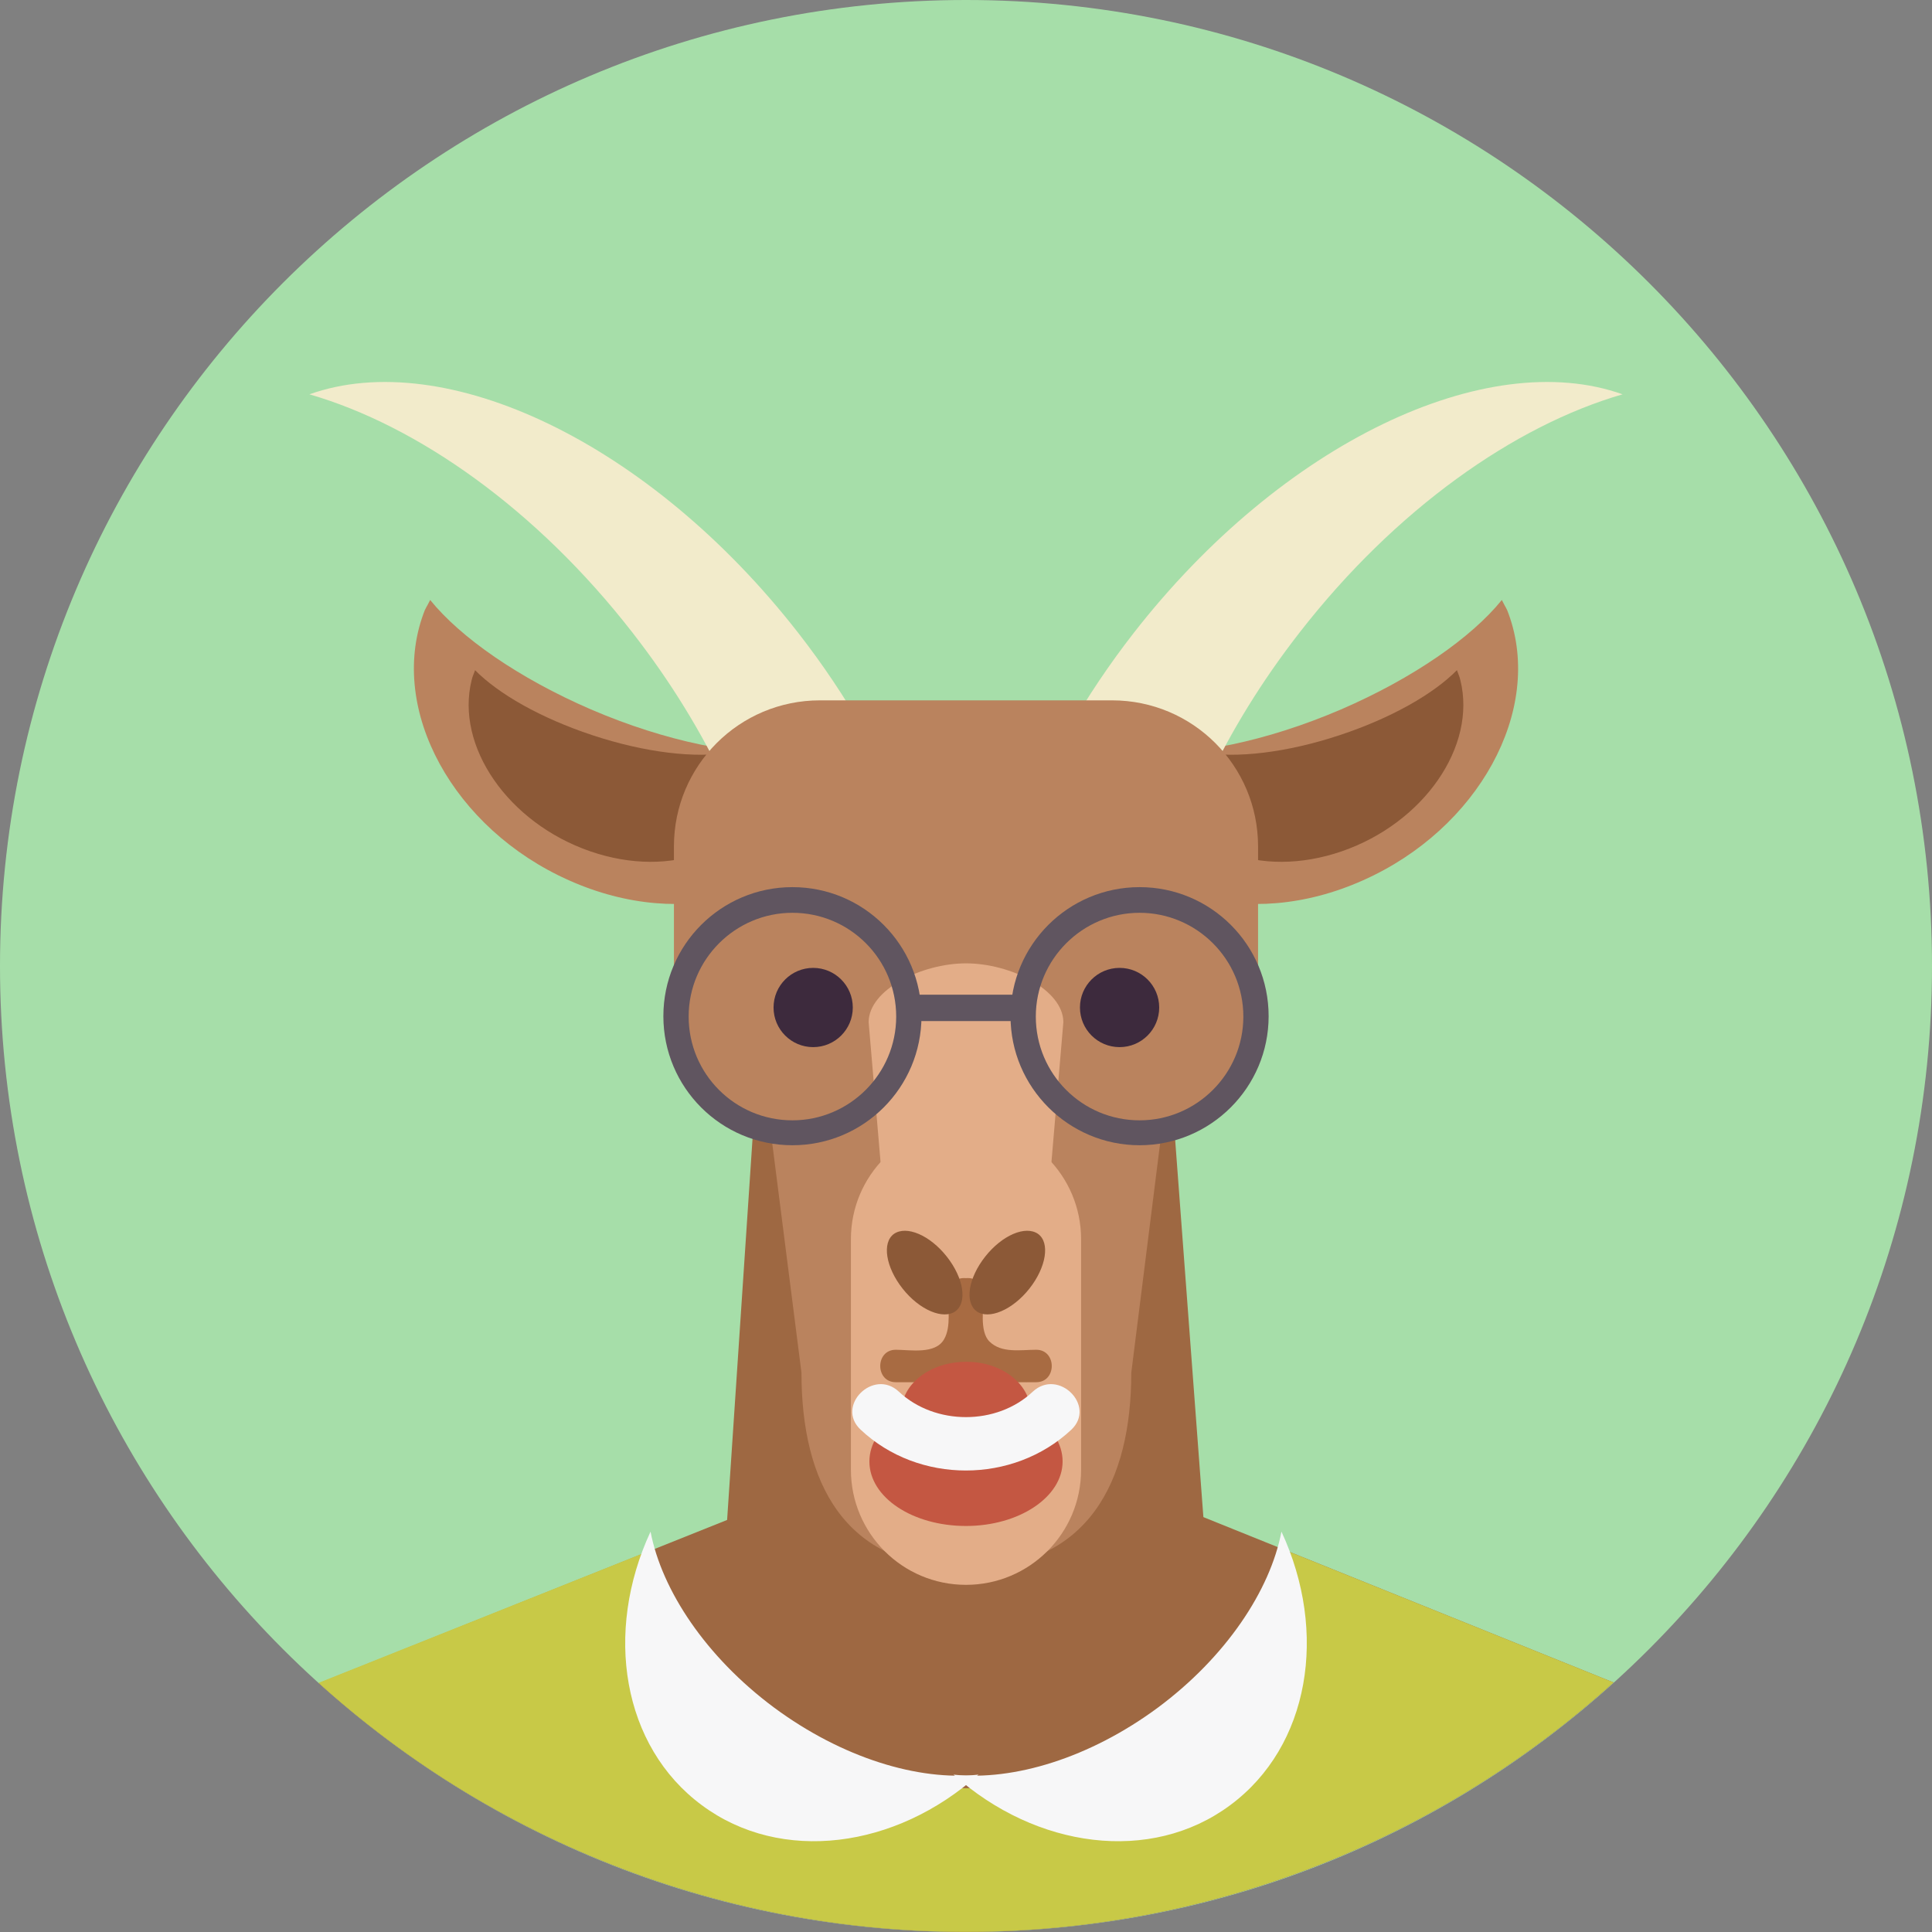 <?xml version="1.0" encoding="utf-8"?>
<!-- Generator: Adobe Illustrator 25.0.0, SVG Export Plug-In . SVG Version: 6.00 Build 0)  -->
<svg version="1.1" xmlns="http://www.w3.org/2000/svg" xmlns:xlink="http://www.w3.org/1999/xlink" x="0px" y="0px"
	 viewBox="0 0 512 512" style="enable-background:new 0 0 512 512;" xml:space="preserve">
<rect x="0" y="0" width="512" height="512" fill="#808080" stroke="none"/>
<style type="text/css">
	.st0{fill:#3D2A3D;}
	.st1{fill:#D5872A;}
	.st2{fill:#C9E874;}
	.st3{fill:#277A6B;}
	.st4{fill:#FFDE69;}
	.st5{fill:#698250;}
	.st6{fill:#C8C947;}
	.st7{fill:#A6DEA9;}
	.st8{fill:#376C7E;}
	.st9{fill:#8BA83C;}
	.st10{fill:#2FABAF;}
	.st11{fill:#216964;}
	.st12{fill:#605560;}
	.st13{fill:#C45742;}
	.st14{fill:#79D7F2;}
	.st15{fill:#769938;}
	.st16{fill:#9EC853;}
	.st17{fill:#E7AD84;}
	.st18{fill:#76B079;}
	.st19{clip-path:url(#SVGID_2_);}
	.st20{fill:#594335;}
	.st21{fill:#F7F7F8;}
	.st22{fill:#7D5737;}
	.st23{fill:#D68F6A;}
	.st24{clip-path:url(#SVGID_4_);fill:#C45742;}
	.st25{clip-path:url(#SVGID_4_);fill:#E88D38;}
	.st26{clip-path:url(#SVGID_4_);}
	.st27{fill:#E1902B;}
	.st28{fill:#FFC671;}
	.st29{fill:#E1E1E1;}
	.st30{clip-path:url(#SVGID_6_);}
	.st31{fill:#D1741D;}
	.st32{fill:#C93A3A;}
	.st33{clip-path:url(#SVGID_8_);}
	.st34{fill:#919191;}
	.st35{fill:#CE722F;}
	.st36{fill:#C4C4C4;}
	.st37{clip-path:url(#SVGID_10_);}
	.st38{fill:#665348;}
	.st39{fill:#877365;}
	.st40{fill:#E3A584;}
	.st41{fill:#733D28;}
	.st42{clip-path:url(#SVGID_12_);}
	.st43{fill:#8C8C8C;}
	.st44{fill:#BFBFBF;}
	.st45{clip-path:url(#SVGID_14_);}
	.st46{clip-path:url(#SVGID_16_);}
	.st47{fill:#FFFFFF;}
	.st48{fill:#4A414A;}
	.st49{clip-path:url(#SVGID_18_);}
	.st50{fill:#BE7632;}
	.st51{clip-path:url(#SVGID_20_);}
	.st52{fill:#E3A445;}
	.st53{fill:#FFF0BA;}
	.st54{fill:#BF7128;}
	.st55{clip-path:url(#XMLID_82_);}
	.st56{fill:#AC6322;}
	.st57{clip-path:url(#SVGID_22_);}
	.st58{fill:#DBCCA6;}
	.st59{fill:#C2A579;}
	.st60{fill:#CFB582;}
	.st61{fill:#EBE2B2;}
	.st62{fill:#B8B399;}
	.st63{fill:#918E79;}
	.st64{fill:#665F52;}
	.st65{clip-path:url(#XMLID_83_);}
	.st66{fill:#BD4A4A;}
	.st67{fill:#D4811C;}
	.st68{fill:#CF6F15;}
	.st69{clip-path:url(#SVGID_24_);}
	.st70{fill:#FFF8E3;}
	.st71{fill:#7A6D7A;}
	.st72{fill:#2C1512;}
	.st73{fill:#D6CBA9;}
	.st74{clip-path:url(#XMLID_84_);}
	.st75{fill:#FFEA9E;}
	.st76{fill:#FFDBC5;}
	.st77{clip-path:url(#XMLID_85_);}
	.st78{fill:#B55716;}
	.st79{fill:#C47325;}
	.st80{clip-path:url(#XMLID_86_);}
	.st81{fill:#ADA798;}
	.st82{fill:#C4BDAC;}
	.st83{fill:#8F8266;}
	.st84{fill:#D6CEBC;}
	.st85{fill:#FFFAE6;}
	.st86{fill:#595140;}
	.st87{clip-path:url(#XMLID_88_);}
	.st88{fill:#B84028;}
	.st89{fill:#E6B75A;}
	.st90{fill:#DB614A;}
	.st91{clip-path:url(#XMLID_92_);}
	.st92{fill:#615661;}
	.st93{fill:#635963;}
	.st94{fill:#4F414F;}
	.st95{fill:#7D6F7D;}
	.st96{fill:#B5A0B5;}
	.st97{fill:#574D57;}
	.st98{clip-path:url(#XMLID_95_);}
	.st99{fill:#C2C2C2;}
	.st100{fill:#9E9E9E;}
	.st101{fill:#949494;}
	.st102{fill:#E8E8E8;}
	.st103{fill:#A1A1A1;}
	.st104{fill:#D66270;}
	.st105{clip-path:url(#XMLID_99_);}
	.st106{fill:#CFCFCF;}
	.st107{fill:#BDA18D;}
	.st108{fill:#82A385;}
	.st109{clip-path:url(#XMLID_100_);}
	.st110{fill:#D1986E;}
	.st111{fill:#C2733E;}
	.st112{fill:#E6AC83;}
	.st113{fill:#C28155;}
	.st114{fill:#6E482E;}
	.st115{fill:#594435;}
	.st116{clip-path:url(#XMLID_102_);}
	.st117{fill:#6B5545;}
	.st118{fill:#261526;}
	.st119{fill:#9E8776;}
	.st120{fill:#807180;}
	.st121{fill:#A693A6;}
	.st122{fill:#614C61;}
	.st123{clip-path:url(#XMLID_107_);}
	.st124{fill:#D9D9D9;}
	.st125{clip-path:url(#XMLID_110_);}
	.st126{fill:#4D404D;}
	.st127{clip-path:url(#XMLID_110_);fill:#4D404D;}
	.st128{clip-path:url(#XMLID_111_);}
	.st129{clip-path:url(#XMLID_120_);}
	.st130{fill:#FFC682;}
	.st131{clip-path:url(#XMLID_121_);}
	.st132{fill:#753427;}
	.st133{clip-path:url(#XMLID_121_);fill:#753427;}
	.st134{clip-path:url(#SVGID_26_);}
	.st135{fill:#694334;}
	.st136{fill:#FF826E;}
	.st137{fill:#875F44;}
	.st138{fill:#4F3327;}
	.st139{fill:#D68256;}
	.st140{clip-path:url(#SVGID_28_);}
	.st141{fill:#6E6E6E;}
	.st142{fill:#B8B8B8;}
	.st143{clip-path:url(#SVGID_28_);fill:#B8B8B8;}
	.st144{clip-path:url(#SVGID_30_);}
	.st145{clip-path:url(#SVGID_32_);}
	.st146{fill:#D16658;}
	.st147{fill:#E6786A;}
	.st148{fill:#F79E92;}
	.st149{clip-path:url(#SVGID_34_);}
	.st150{fill:#E6CA56;}
	.st151{fill:#F2EBCB;}
	.st152{fill:#F08C7F;}
	.st153{clip-path:url(#SVGID_36_);}
	.st154{fill:#9E6842;}
	.st155{fill:#BA835E;}
	.st156{fill:#8C5937;}
	.st157{fill:#E3AD88;}
	.st158{fill:#A86B42;}
	.st159{clip-path:url(#SVGID_38_);}
	.st160{fill:#877987;}
	.st161{fill:#C7BCB2;}
	.st162{clip-path:url(#SVGID_40_);}
	.st163{fill:#6E4D37;}
	.st164{fill:#A8562A;}
	.st165{clip-path:url(#SVGID_42_);}
	.st166{fill:#A37352;}
	.st167{clip-path:url(#SVGID_44_);}
	.st168{fill:#8A8A8A;}
	.st169{fill:#F0F0F0;}
	.st170{clip-path:url(#XMLID_126_);}
	.st171{clip-path:url(#SVGID_46_);fill:none;}
	.st172{clip-path:url(#SVGID_46_);}
	.st173{fill:#78553C;}
	.st174{fill:#F29C5E;}
	.st175{fill:#D4D4D4;}
	.st176{clip-path:url(#SVGID_48_);}
	.st177{fill:#DB959A;}
	.st178{clip-path:url(#SVGID_50_);}
	.st179{fill:#A1341E;}
	.st180{fill:#EB9F2E;}
	.st181{clip-path:url(#SVGID_52_);}
	.st182{clip-path:url(#SVGID_54_);}
	.st183{fill:#855433;}
	.st184{fill:#AD6D42;}
	.st185{clip-path:url(#SVGID_56_);}
	.st186{fill:#D5A060;}
	.st187{clip-path:url(#SVGID_58_);}
	.st188{fill:#4A3C4A;}
	.st189{fill:#524352;}
	.st190{clip-path:url(#SVGID_60_);}
	.st191{fill:#524252;}
	.st192{clip-path:url(#SVGID_62_);fill:#C7781C;}
	.st193{clip-path:url(#SVGID_62_);}
	.st194{fill:#DEDEDE;}
	.st195{fill:#C7781C;}
	.st196{clip-path:url(#SVGID_62_);fill:#D5872A;}
	.st197{clip-path:url(#SVGID_62_);fill:#877365;}
	.st198{clip-path:url(#SVGID_62_);fill:#E3AD88;}
	.st199{clip-path:url(#SVGID_62_);fill:#F7F7F8;}
	.st200{clip-path:url(#SVGID_64_);}
	.st201{fill:#A63A25;}
	.st202{clip-path:url(#SVGID_66_);}
	.st203{clip-path:url(#SVGID_68_);}
	.st204{fill:#CF97A1;}
	.st205{fill:#CF7686;}
	.st206{clip-path:url(#SVGID_70_);}
	.st207{fill:#4F464F;}
	.st208{fill:#9C8A9C;}
	.st209{clip-path:url(#SVGID_72_);}
</style>
<g id="ICON">
	<path id="XMLID_3058_" class="st7" d="M0,256C0,114.6,114.6,0,256,0c141.4,0,256,114.6,256,256S397.4,512,256,512
		C114.6,512,0,397.4,0,256z"/>
</g>
<g id="Layer_7">
	<g id="XMLID_1869_">
		<defs>
			
				<ellipse id="SVGID_35_" transform="matrix(0.707 -0.707 0.707 0.707 -106.038 256)" cx="256" cy="256" rx="256" ry="256"/>
		</defs>
		<clipPath id="SVGID_2_">
			<use xlink:href="#SVGID_35_"  style="overflow:visible;"/>
		</clipPath>
		<g id="XMLID_1870_" class="st19">
			<polygon id="XMLID_1871_" class="st154" points="322.1,444.7 189.9,444.7 203.8,236.2 306.5,236.2 			"/>
			<g id="XMLID_1872_">
				<path id="XMLID_1873_" class="st154" d="M483.7,583.7l-0.1-1c0-62.8-23.5-123.7-52.2-135.3l-122.3-49.3
					c-28.7-11.6-75.7-11.6-104.4-0.1l-124,49.6c-28.7,11.5-52.2,72.3-52.2,135.1l-0.1,1H483.7z"/>
				<path id="XMLID_1876_" class="st6" d="M483.6,582.7c0-62.8-23.5-123.7-52.2-135.3l-92.3-37.2c0,0-17.6,63.7-83.1,63.7
					c-65.5,0-82.7-63.4-82.7-63.4l-92.7,37c-28.7,11.5-52.2,72.3-52.2,135.1l-0.1,1h455.3L483.6,582.7z"/>
				<g id="XMLID_1877_">
					<path id="XMLID_1878_" class="st21" d="M172.4,405.9c-12.4,26.7-7.5,56.9,13.6,72.5c21,15.6,51.4,11.5,73.3-8.1
						c-15.9,1.7-36.1-4.4-54.2-17.8C187.1,439.1,175.4,421.5,172.4,405.9z"/>
					<path id="XMLID_1879_" class="st21" d="M339.6,405.9c12.4,26.7,7.5,56.9-13.6,72.5c-21,15.6-51.4,11.5-73.3-8.1
						c15.9,1.7,36.1-4.4,54.2-17.8C324.9,439.1,336.6,421.5,339.6,405.9z"/>
				</g>
			</g>
		</g>
		<g id="XMLID_1880_" class="st19">
			<g id="XMLID_1881_">
				<g id="XMLID_1882_">
					<g id="XMLID_1883_">
						<path class="st155" d="M355.4,188c19.2-8.3,34.6-19.1,42.6-29c1.2,2.4,1.2,2,1.8,3.7c9.3,25.5-8,57-38.6,70.6
							c-30.6,13.7-62.8,4.2-72.1-21.2c-0.8-2.1-0.2-1.2-1.6-6.1l15-6.7C315.9,200.4,335.4,196.6,355.4,188z"/>
					</g>
					<g id="XMLID_1884_">
						<path class="st156" d="M355.1,194.8c13.6-4.5,24.8-10.9,31-17.2c0.6,1.7,0.6,1.4,0.9,2.6c4.4,17.6-9.7,37.9-31.4,45.4
							c-21.7,7.5-42.7-0.6-47.1-18.3c-0.4-1.5,0-0.8-0.6-4.2l10.6-3.7C327.5,201,341,199.5,355.1,194.8z"/>
					</g>
				</g>
				<g id="XMLID_1885_">
					<g id="XMLID_1886_">
						<path class="st155" d="M156.6,188c-19.2-8.3-34.6-19.1-42.6-29c-1.2,2.4-1.2,2-1.8,3.7c-9.3,25.5,8,57,38.6,70.6
							c30.6,13.7,62.8,4.2,72.1-21.2c0.8-2.1,0.2-1.2,1.6-6.1l-15-6.7C196.1,200.4,176.6,196.6,156.6,188z"/>
					</g>
					<g id="XMLID_1887_">
						<path class="st156" d="M156.9,194.8c-13.6-4.5-24.8-10.9-31-17.2c-0.6,1.7-0.6,1.4-0.9,2.6c-4.4,17.6,9.7,37.9,31.4,45.4
							c21.7,7.5,42.7-0.6,47.1-18.3c0.4-1.5,0-0.8,0.6-4.2l-10.6-3.7C184.5,201,171,199.5,156.9,194.8z"/>
					</g>
				</g>
			</g>
			<g id="XMLID_1888_">
				<g id="XMLID_1889_">
					<path id="XMLID_1890_" class="st151" d="M306.6,247.3c4.8-25.6,17.6-53.8,37.9-79.8c25.3-32.5,56.8-54.7,85.5-63
						c-35.9-12.8-90.2,12.7-129.6,63.3c-13,16.7-22.9,34.3-29.7,51.6L306.6,247.3z"/>
				</g>
				<g id="XMLID_1891_">
					<path id="XMLID_1892_" class="st151" d="M205.4,247.3c-4.8-25.6-17.6-53.8-37.9-79.8c-25.3-32.5-56.8-54.7-85.5-63
						c35.9-12.8,90.2,12.7,129.6,63.3c13,16.7,22.9,34.3,29.7,51.6L205.4,247.3z"/>
				</g>
			</g>
			<g id="XMLID_1893_">
				<path id="XMLID_1894_" class="st155" d="M333.4,261.2c0,21.4-17.3,38.7-38.7,38.7h-77.4c-21.4,0-38.7-17.3-38.7-38.7v-36.9
					c0-21.4,17.3-38.7,38.7-38.7h77.4c21.4,0,38.7,17.3,38.7,38.7V261.2z"/>
			</g>
			<g id="XMLID_1895_">
				<path id="XMLID_1896_" class="st155" d="M299.8,363.8c0,28.6-11.2,51.8-43.8,51.8l0,0c-32.6,0-43.6-23.2-43.6-51.8L197,242.9
					c0-28.6,26.4-51.8,59-51.8l0,0c32.6,0,59,23.2,59,51.8L299.8,363.8z"/>
			</g>
			<g id="XMLID_1897_">
				<path id="XMLID_1898_" class="st157" d="M286.5,389.5c0,16.9-13.7,30.5-30.5,30.5l0,0c-16.9,0-30.5-13.7-30.5-30.5v-61.1
					c0-16.9,13.7-30.5,30.5-30.5l0,0c16.9,0,30.5,13.7,30.5,30.5V389.5z"/>
			</g>
			<g id="XMLID_1899_">
				<g id="XMLID_1900_">
					<path id="XMLID_1901_" class="st0" d="M226,267c0,5.8-4.7,10.5-10.5,10.5c-5.8,0-10.5-4.7-10.5-10.5c0-5.8,4.7-10.5,10.5-10.5
						C221.3,256.5,226,261.2,226,267z"/>
				</g>
				<g id="XMLID_1902_">
					<path id="XMLID_1903_" class="st0" d="M307.2,267c0,5.8-4.7,10.5-10.5,10.5s-10.5-4.7-10.5-10.5c0-5.8,4.7-10.5,10.5-10.5
						S307.2,261.2,307.2,267z"/>
				</g>
			</g>
			<g id="XMLID_1904_">
				<path id="XMLID_1905_" class="st157" d="M277.4,322.6c0,8.6-9.6,15.6-21.4,15.6l0,0c-11.8,0-21.4-7-21.4-15.6l-4.4-51.7
					c0-8.6,14-15.6,25.8-15.6l0,0c11.8,0,25.8,7,25.8,15.6L277.4,322.6z"/>
			</g>
			<g id="XMLID_1906_">
				<g id="XMLID_1907_">
					<g id="XMLID_1908_">
						<g id="XMLID_1909_">
							<path id="XMLID_1910_" class="st158" d="M251.2,342.9c0,3.7,0.9,8.7-1,12c-2.3,4.1-9,2.8-12.8,2.8c-5.5,0-5.5,8.6,0,8.6
								c6.8,0,13.2,0.5,18.4-4.7c5-5,4-12.3,4-18.7C259.8,337.3,251.2,337.3,251.2,342.9L251.2,342.9z"/>
						</g>
					</g>
					<g id="XMLID_1911_">
						<g id="XMLID_1912_">
							<path id="XMLID_1913_" class="st158" d="M252.2,342.9c0,6.2-0.9,12.9,3.4,18c5,6,12,5.4,19,5.4c5.5,0,5.5-8.6,0-8.6
								c-4.1,0-9.2,1-12.4-2.2c-2.7-2.7-1.5-9.2-1.5-12.6C260.8,337.3,252.2,337.3,252.2,342.9L252.2,342.9z"/>
						</g>
					</g>
				</g>
				<g id="XMLID_1914_">
					<g id="XMLID_1915_">
						<path class="st156" d="M250.9,333c4.5,5.7,5.5,12.1,2.3,14.5c-3.2,2.3-9.5-0.3-14-6c-4.5-5.7-5.5-12.2-2.3-14.5
							C240.2,324.7,246.4,327.3,250.9,333z"/>
					</g>
					<g id="XMLID_1916_">
						<path class="st156" d="M261.1,333c-4.5,5.7-5.5,12.1-2.3,14.5c3.2,2.3,9.5-0.3,14-6c4.5-5.7,5.5-12.2,2.3-14.5
							C271.8,324.7,265.6,327.3,261.1,333z"/>
					</g>
				</g>
			</g>
			<g id="XMLID_1917_">
				<g id="XMLID_1918_">
					<path id="XMLID_1919_" class="st13" d="M273.1,374.1c0,7.3-7.6,13.2-17.1,13.2c-9.4,0-17.1-5.9-17.1-13.2
						c0-7.3,7.6-13.2,17.1-13.2C265.4,360.8,273.1,366.8,273.1,374.1z"/>
				</g>
				<g id="XMLID_1920_">
					<path id="XMLID_1921_" class="st13" d="M281.6,387.3c0,9.4-11.5,17.1-25.6,17.1c-14.2,0-25.6-7.6-25.6-17.1
						c0-9.4,11.5-17.1,25.6-17.1C270.2,370.2,281.6,377.9,281.6,387.3z"/>
				</g>
				<g id="XMLID_1922_">
					<g id="XMLID_1923_">
						<path id="XMLID_1924_" class="st21" d="M273.7,368.8c-9.5,9-25.9,9-35.5,0c-6.7-6.3-16.9,3.8-10.1,10.1
							c15.3,14.4,40.4,14.4,55.8,0C290.6,372.6,280.5,362.5,273.7,368.8L273.7,368.8z"/>
					</g>
				</g>
			</g>
			<g id="XMLID_1925_">
				<g id="XMLID_1926_">
					<g id="XMLID_1927_">
						<path id="XMLID_1928_" class="st12" d="M210,303.5c-18.9,0-34.2-15.3-34.2-34.2s15.3-34.2,34.2-34.2
							c18.9,0,34.2,15.3,34.2,34.2S228.9,303.5,210,303.5z M210,241.9c-15.1,0-27.5,12.3-27.5,27.5s12.3,27.5,27.5,27.5
							c15.1,0,27.5-12.3,27.5-27.5S225.2,241.9,210,241.9z"/>
					</g>
					<g id="XMLID_1931_">
						<path id="XMLID_1932_" class="st12" d="M302,303.5c-18.8,0-34.2-15.3-34.2-34.2s15.3-34.2,34.2-34.2
							c18.9,0,34.2,15.3,34.2,34.2S320.8,303.5,302,303.5z M302,241.9c-15.1,0-27.5,12.3-27.5,27.5s12.3,27.5,27.5,27.5
							c15.1,0,27.5-12.3,27.5-27.5S317.1,241.9,302,241.9z"/>
					</g>
				</g>
				<g id="XMLID_1935_">
					<rect id="XMLID_1936_" x="240.3" y="263.6" class="st12" width="31.4" height="7"/>
				</g>
			</g>
		</g>
	</g>
</g>
</svg>

